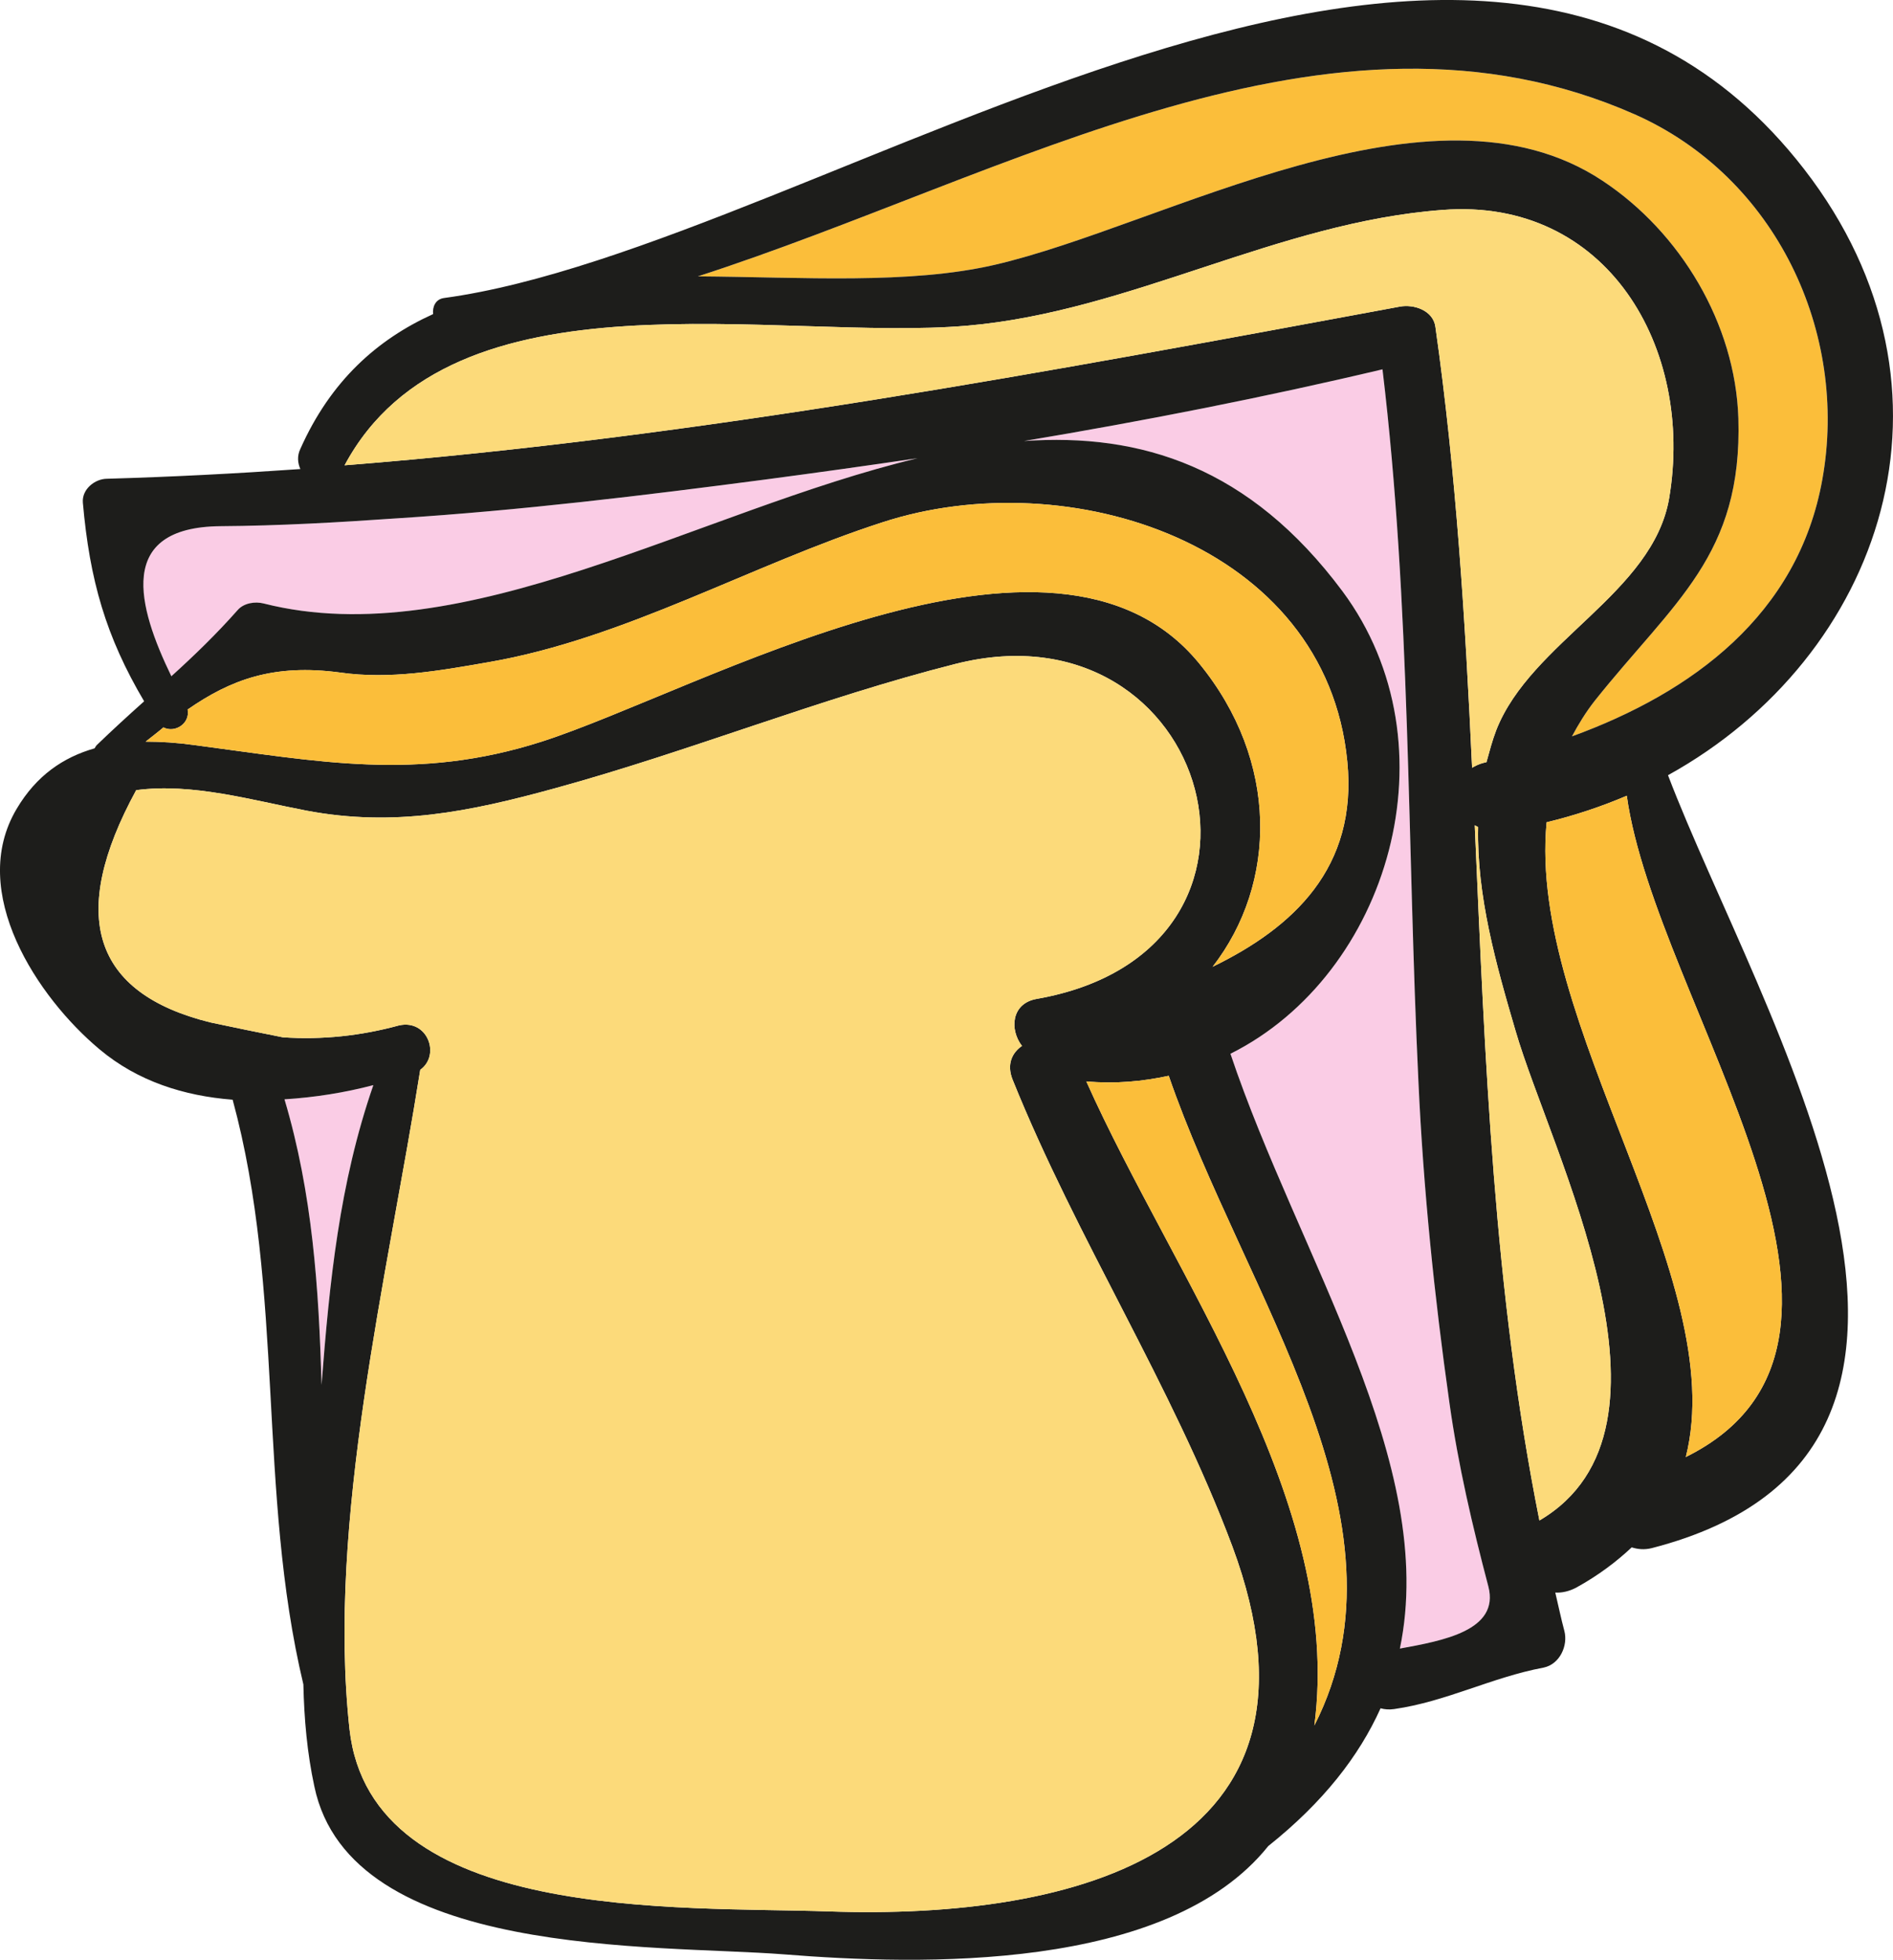 <svg width="57" height="59" viewBox="0 0 57 59" fill="none" xmlns="http://www.w3.org/2000/svg">
<path d="M11.242 32.668C10.217 35.625 9.921 38.603 9.682 41.695C9.602 38.794 9.408 35.917 8.566 33.095C9.477 33.039 10.388 32.893 11.242 32.668Z" fill="#FACCE5"/>
<path d="M23.053 14.435C24.579 14.233 26.105 14.02 27.631 13.795C21.049 15.368 13.965 19.696 7.94 18.168C7.678 18.1 7.337 18.156 7.154 18.37C6.528 19.078 5.856 19.73 5.161 20.359C4.148 18.269 3.476 15.874 6.631 15.841C8.407 15.829 10.184 15.728 11.96 15.604C15.673 15.368 19.363 14.919 23.053 14.435Z" fill="#FACCE5"/>
<path d="M44.817 47.765C45.158 49.091 43.439 49.395 42.152 49.631C43.313 44.055 39.099 37.828 37.05 31.724C41.821 29.341 43.871 22.439 40.42 17.796C37.63 14.053 34.35 13.03 30.831 13.278C34.453 12.671 38.075 11.962 41.628 11.119C42.482 18.224 42.368 25.407 42.71 32.556C42.858 35.793 43.188 39.019 43.644 42.234C43.906 44.111 44.338 45.944 44.817 47.765Z" fill="#FACCE5"/>
<path d="M49.223 3.442C53.483 5.33 55.669 10.018 54.872 14.435C54.143 18.516 50.943 20.854 47.333 22.169C47.526 21.809 47.743 21.45 48.016 21.101C50.408 18.1 52.469 16.729 52.344 12.592C52.253 9.748 50.601 6.994 48.255 5.443C43.108 2.025 35.067 6.792 29.954 7.972C27.38 8.568 24.18 8.343 21.014 8.32C30.409 5.285 40.056 -0.605 49.223 3.442Z" fill="#FBBE3A"/>
<path d="M54.325 5.094C59.484 11.76 56.671 19.775 50.225 23.338C52.936 30.454 61.193 43.651 49.736 46.607C49.508 46.663 49.314 46.641 49.132 46.584C48.676 47.012 48.13 47.428 47.458 47.798C47.242 47.911 47.025 47.956 46.831 47.945C46.923 48.327 47.002 48.72 47.105 49.102C47.219 49.541 46.968 50.103 46.478 50.204C44.918 50.496 43.551 51.227 41.98 51.452C41.832 51.474 41.695 51.463 41.57 51.429C40.921 52.868 39.85 54.251 38.188 55.577C35.147 59.377 27.687 59.163 23.61 58.837C19.749 58.534 10.547 58.983 9.465 53.779C9.249 52.778 9.158 51.755 9.135 50.71C7.746 44.898 8.577 38.885 7.005 33.107C5.548 32.994 4.147 32.556 2.996 31.589C1.14 30.038 -0.99 26.857 0.502 24.35C1.095 23.349 1.903 22.799 2.848 22.529C2.871 22.495 2.883 22.462 2.917 22.428C3.384 21.978 3.862 21.54 4.34 21.113C3.19 19.168 2.7 17.471 2.495 15.132C2.461 14.728 2.86 14.413 3.224 14.413C5.183 14.357 7.119 14.256 9.044 14.121C8.964 13.941 8.941 13.727 9.044 13.514C9.955 11.468 11.356 10.22 13.041 9.456C13.018 9.242 13.11 9.006 13.371 8.972C24.772 7.421 44.428 -7.687 54.325 5.094ZM54.872 14.435C55.669 10.018 53.483 5.33 49.223 3.442C40.056 -0.605 30.409 5.285 21.014 8.32C24.18 8.343 27.38 8.568 29.954 7.972C35.067 6.792 43.108 2.025 48.255 5.443C50.601 6.994 52.253 9.748 52.344 12.592C52.469 16.729 50.408 18.1 48.016 21.101C47.743 21.45 47.526 21.809 47.333 22.169C50.943 20.854 54.143 18.516 54.872 14.435ZM50.761 43.864C57.822 40.368 49.849 30.195 48.984 23.956C48.221 24.282 47.412 24.552 46.57 24.755C45.989 30.836 52.127 38.491 50.761 43.864ZM50.26 14.998C51.023 10.479 48.392 5.937 43.438 6.32C38.472 6.69 34.042 9.377 29.134 9.804C23.405 10.299 13.622 7.949 10.376 14.008C21.07 13.165 31.582 11.187 42.151 9.231C42.572 9.152 43.153 9.343 43.221 9.838C43.848 14.244 44.121 18.684 44.326 23.113C44.428 23.057 44.531 23.001 44.668 22.967C44.702 22.956 44.725 22.956 44.759 22.945C44.85 22.619 44.93 22.304 45.055 21.978C46.103 19.314 49.77 17.864 50.26 14.998ZM46.353 45.775C51.08 42.999 46.695 34.68 45.636 31.038C45.044 29.026 44.463 26.958 44.508 24.901C44.474 24.878 44.44 24.867 44.406 24.845C44.713 31.859 44.975 38.873 46.353 45.775ZM42.152 49.631C43.439 49.395 45.158 49.091 44.817 47.765C44.338 45.944 43.906 44.111 43.644 42.234C43.188 39.019 42.858 35.793 42.71 32.556C42.368 25.407 42.482 18.224 41.628 11.119C38.075 11.962 34.453 12.671 30.831 13.278C34.35 13.03 37.63 14.053 40.42 17.796C43.871 22.439 41.821 29.341 37.05 31.724C39.099 37.828 43.313 44.055 42.152 49.631ZM36.513 29.105C38.939 27.924 40.887 26.126 40.568 22.922C39.93 16.358 32.163 13.896 26.56 15.728C22.631 16.998 18.815 19.224 14.727 19.932C13.246 20.191 11.743 20.461 10.24 20.247C8.235 19.977 6.948 20.461 5.65 21.36C5.73 21.776 5.274 22.079 4.921 21.899C4.75 22.046 4.568 22.18 4.386 22.327C4.853 22.327 5.343 22.36 5.832 22.428C9.602 22.922 12.552 23.529 16.31 22.327C21.07 20.798 31.719 14.615 36.103 19.966C38.518 22.911 38.461 26.598 36.513 29.105ZM39.577 51.946C42.72 45.775 37.459 38.974 35.192 32.387C34.407 32.556 33.587 32.635 32.71 32.556C35.352 38.468 40.454 45.224 39.577 51.946ZM24.954 57.544C32.356 57.803 40.522 55.746 37.106 46.551C35.283 41.683 32.425 37.311 30.489 32.5C30.306 32.039 30.477 31.69 30.773 31.488C30.398 31.005 30.443 30.206 31.218 30.072C39.474 28.622 36.468 18.033 28.769 19.988C24.68 21.023 20.774 22.619 16.708 23.732C14.135 24.44 11.868 24.901 9.237 24.406C7.586 24.091 5.787 23.563 4.101 23.788C2.04 27.565 2.791 29.903 6.333 30.78C7.062 30.937 7.791 31.083 8.52 31.229C9.704 31.308 10.866 31.184 12.016 30.87C12.882 30.679 13.269 31.769 12.654 32.207C11.663 38.457 9.841 45.809 10.524 52.059C11.174 57.904 20.455 57.387 24.954 57.544ZM27.63 13.795C26.104 14.02 24.578 14.233 23.052 14.435C19.362 14.919 15.672 15.368 11.959 15.604C10.183 15.728 8.406 15.829 6.629 15.841C3.475 15.874 4.147 18.269 5.16 20.359C5.855 19.73 6.527 19.078 7.153 18.37C7.336 18.156 7.677 18.1 7.939 18.168C13.964 19.696 21.047 15.368 27.63 13.795ZM9.682 41.695C9.921 38.603 10.217 35.625 11.242 32.668C10.388 32.893 9.477 33.039 8.566 33.095C9.408 35.917 9.602 38.794 9.682 41.695Z" fill="#1D1D1B"/>
<path d="M48.984 23.956C49.849 30.195 57.822 40.368 50.761 43.864C52.127 38.491 45.989 30.836 46.57 24.755C47.412 24.552 48.221 24.282 48.984 23.956Z" fill="#FBBE3A"/>
<path d="M43.438 6.32C48.392 5.937 51.023 10.479 50.26 14.998C49.77 17.864 46.103 19.314 45.055 21.978C44.93 22.304 44.85 22.619 44.759 22.945C44.725 22.956 44.702 22.956 44.668 22.967C44.531 23.001 44.428 23.057 44.326 23.113C44.121 18.684 43.848 14.244 43.221 9.838C43.153 9.343 42.572 9.152 42.151 9.231C31.582 11.187 21.07 13.165 10.376 14.008C13.622 7.949 23.405 10.299 29.134 9.804C34.042 9.377 38.472 6.69 43.438 6.32Z" fill="#FCDA7A"/>
<path d="M45.636 31.038C46.695 34.68 51.08 42.999 46.353 45.775C44.975 38.873 44.713 31.859 44.406 24.845C44.44 24.867 44.474 24.878 44.508 24.901C44.463 26.958 45.044 29.026 45.636 31.038Z" fill="#FCDA7A"/>
<path d="M40.568 22.922C40.887 26.126 38.939 27.924 36.513 29.105C38.461 26.598 38.518 22.911 36.103 19.966C31.719 14.615 21.07 20.798 16.31 22.327C12.552 23.529 9.602 22.922 5.832 22.428C5.343 22.36 4.853 22.327 4.386 22.327C4.568 22.18 4.75 22.046 4.921 21.899C5.274 22.079 5.73 21.776 5.65 21.36C6.948 20.461 8.235 19.977 10.24 20.247C11.743 20.461 13.246 20.191 14.727 19.932C18.815 19.224 22.631 16.998 26.56 15.728C32.163 13.896 39.93 16.358 40.568 22.922Z" fill="#FBBE3A"/>
<path d="M35.192 32.387C37.459 38.974 42.72 45.775 39.577 51.946C40.454 45.224 35.352 38.468 32.71 32.556C33.587 32.635 34.407 32.556 35.192 32.387Z" fill="#FBBE3A"/>
<path d="M37.106 46.551C40.522 55.746 32.356 57.803 24.954 57.544C20.455 57.387 11.174 57.904 10.524 52.059C9.841 45.809 11.663 38.457 12.654 32.207C13.269 31.769 12.882 30.679 12.016 30.87C10.866 31.184 9.704 31.308 8.52 31.229C7.791 31.083 7.062 30.937 6.333 30.78C2.791 29.903 2.04 27.565 4.101 23.788C5.787 23.563 7.586 24.091 9.237 24.406C11.868 24.901 14.135 24.44 16.708 23.732C20.774 22.619 24.68 21.023 28.769 19.988C36.468 18.033 39.474 28.622 31.218 30.072C30.443 30.206 30.398 31.005 30.773 31.488C30.477 31.69 30.306 32.039 30.489 32.5C32.425 37.311 35.283 41.683 37.106 46.551Z" fill="#FCDA7A"/>
</svg>
